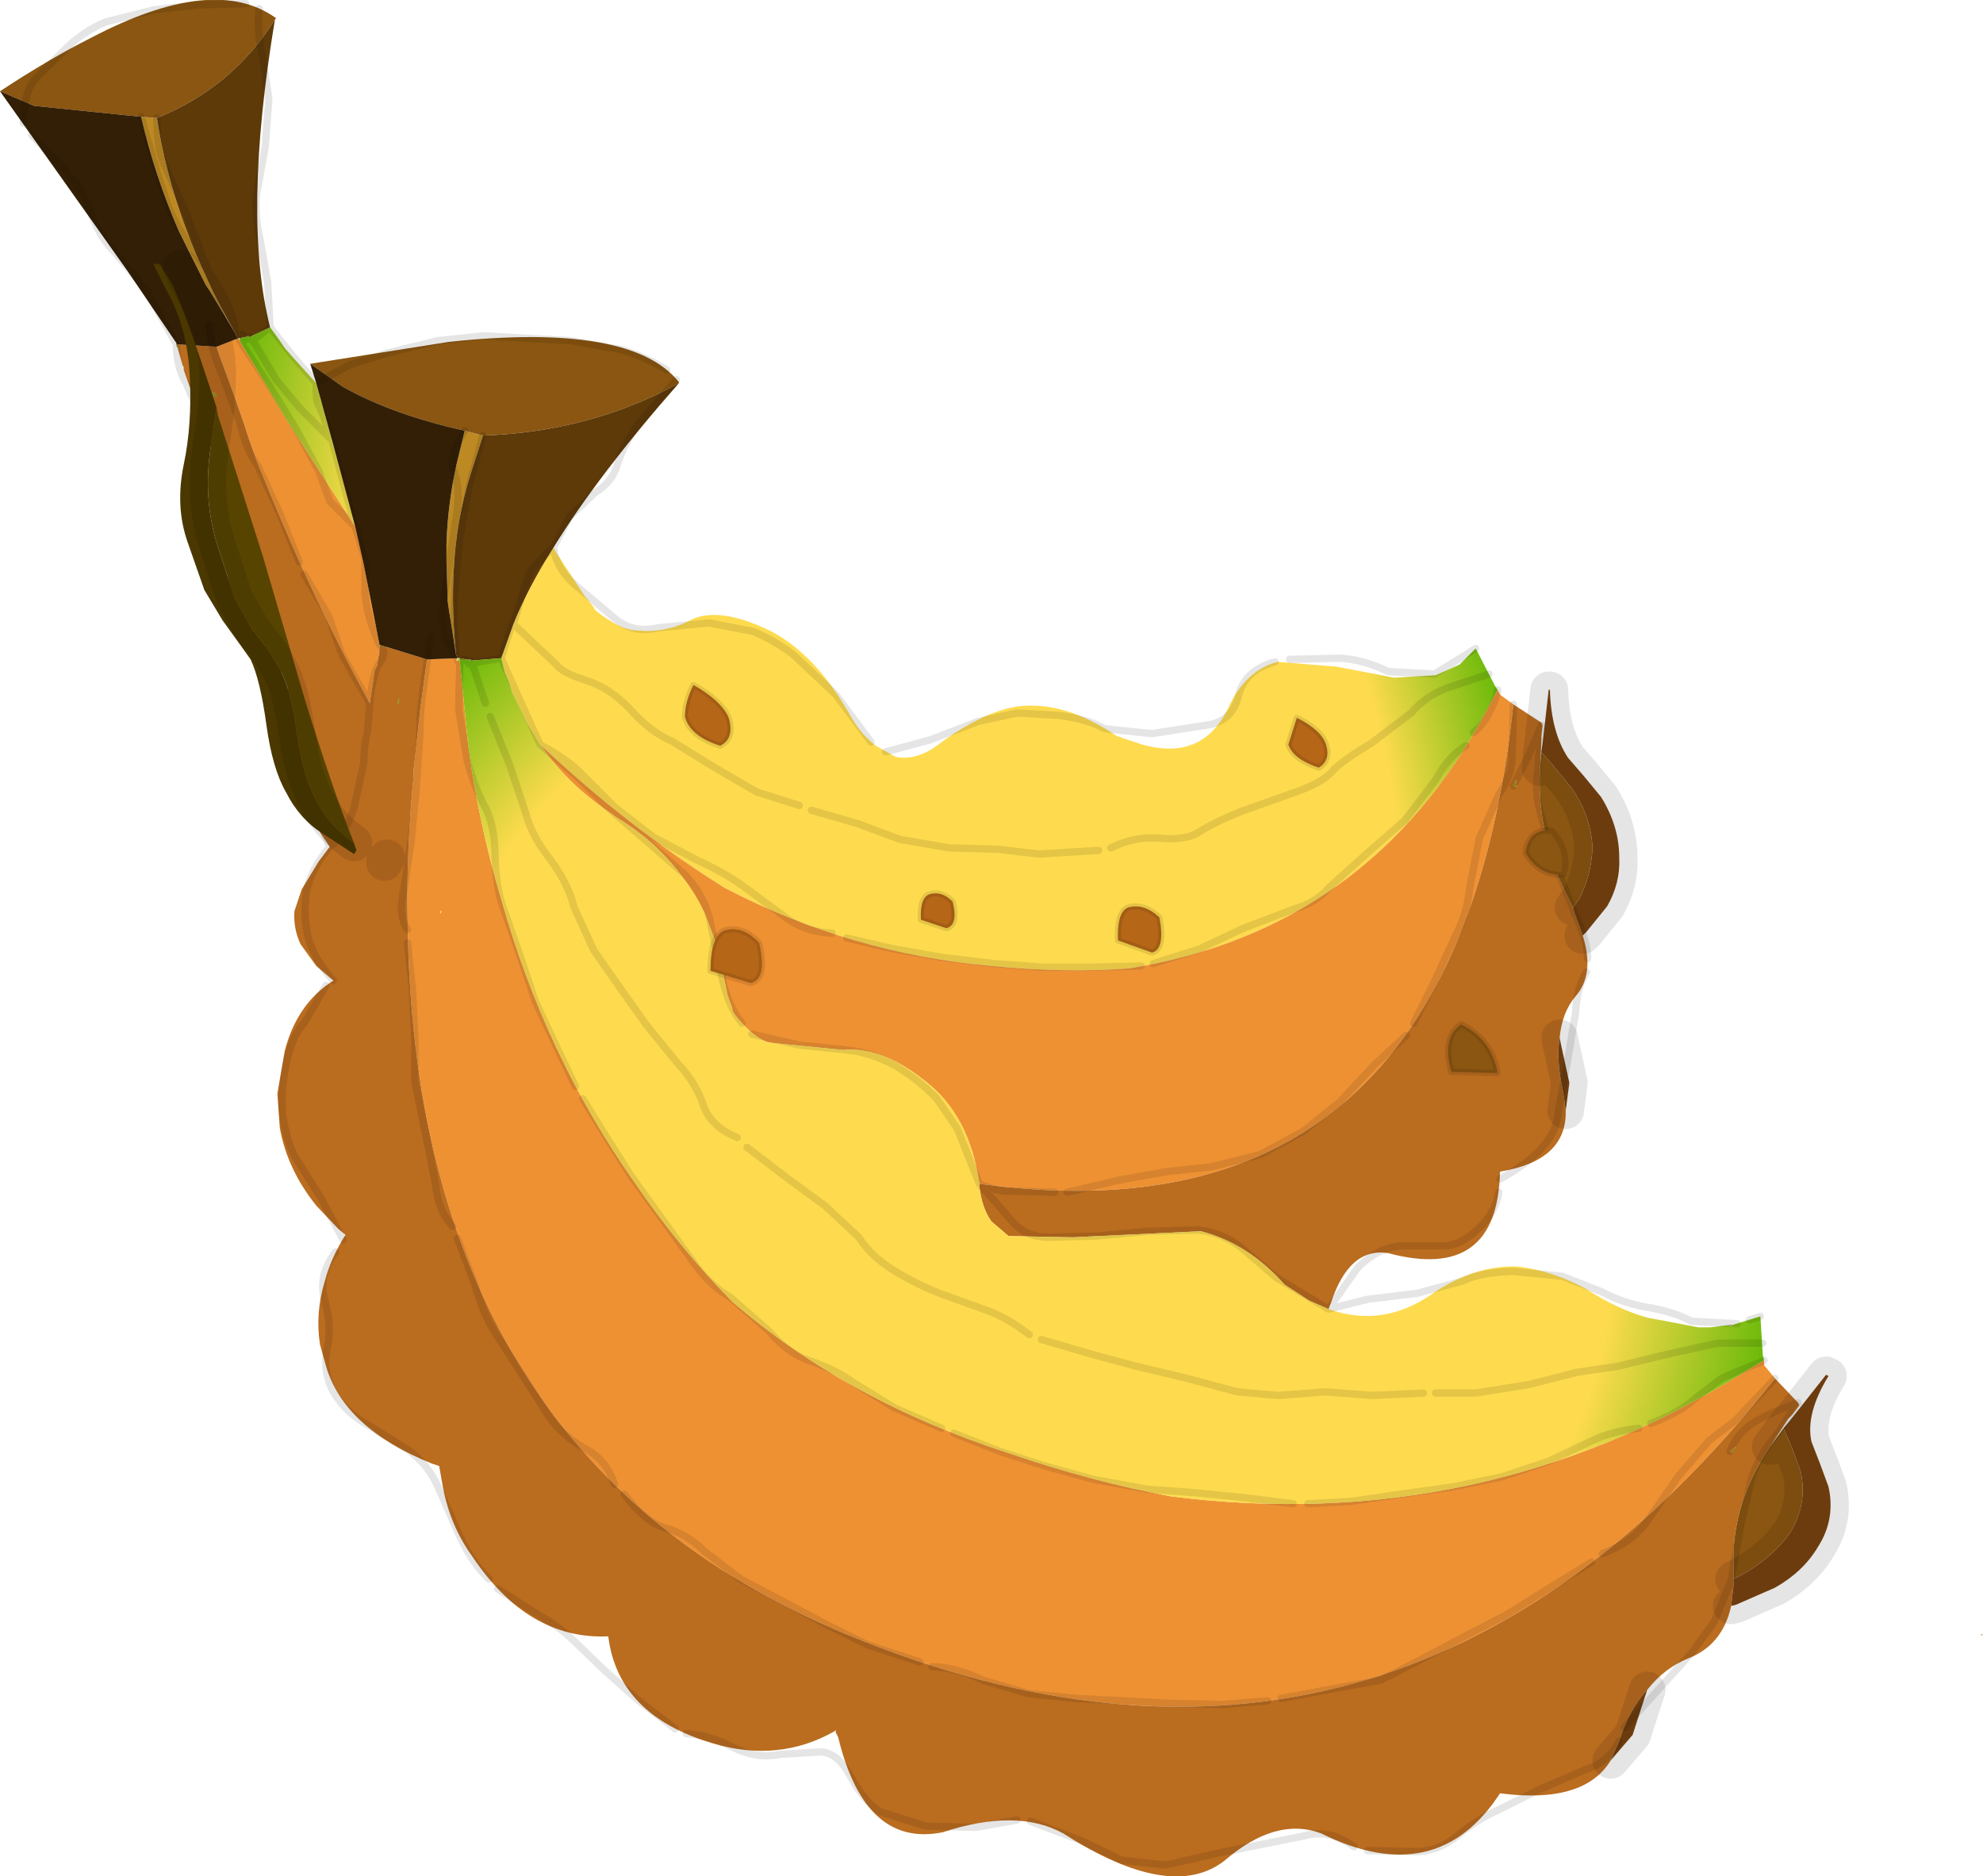 <?xml version="1.0" encoding="UTF-8" standalone="no"?>
<svg xmlns:xlink="http://www.w3.org/1999/xlink" height="77.1px" width="81.5px" xmlns="http://www.w3.org/2000/svg">
  <g transform="matrix(1.0, 0.0, 0.0, 1.0, 0.0, 0.0)">
    <path d="M81.45 67.15 L81.5 67.2 81.4 67.2 81.45 67.15 M5.8 4.8 L6.45 4.85 Q7.1 9.2 9.7 13.75 L8.65 12.0 8.45 11.7 7.35 9.5 Q6.35 7.2 5.8 4.8 M19.1 17.7 L19.85 17.9 19.35 19.45 Q18.75 21.35 18.65 23.4 18.55 25.1 18.75 26.95 L18.45 25.05 18.4 24.7 18.35 23.1 18.35 22.35 Q18.4 20.75 18.75 19.15 L19.1 17.7" fill="#bd8923" fill-rule="evenodd" stroke="none"/>
    <path d="M22.75 22.5 L22.85 22.7 24.0 24.45 24.4 24.95 24.45 25.05 24.55 25.15 Q25.55 25.9 26.1 25.9 27.35 26.05 28.45 25.45 29.55 24.95 31.5 25.85 33.5 26.8 35.0 29.5 35.45 30.25 36.0 30.65 L36.8 31.1 Q37.7 31.3 38.7 30.5 40.85 28.95 42.4 29.0 44.05 29.0 45.9 30.25 L46.95 30.6 Q49.45 31.3 50.5 29.05 51.2 27.55 52.5 27.2 L54.95 27.4 57.3 27.85 59.0 27.75 59.35 27.6 59.9 27.35 60.0 27.3 60.65 26.65 61.45 28.2 61.55 28.35 61.1 29.2 Q56.3 38.2 46.4 39.8 43.8 40.0 40.75 39.7 35.0 39.2 29.8 36.5 25.8 34.0 22.2 30.6 L21.65 29.7 21.05 28.45 20.9 28.0 20.75 27.65 20.6 27.05 21.1 25.65 Q21.7 24.15 22.75 22.5 M11.1 13.45 L11.5 14.0 11.7 14.3 12.05 14.7 13.0 15.75 13.15 16.3 13.65 18.1 14.6 21.65 11.8 17.3 9.85 14.0 9.85 13.95 10.05 13.85 10.1 13.85 10.25 13.85 11.1 13.45" fill="url(#gradient0)" fill-rule="evenodd" stroke="none"/>
    <path d="M22.2 30.6 Q25.8 34.0 29.8 36.5 35.0 39.2 40.75 39.7 43.8 40.0 46.4 39.8 56.3 38.2 61.1 29.2 L61.55 28.35 61.65 28.55 62.2 28.95 Q59.8 51.35 40.25 48.65 39.85 45.85 38.05 44.45 36.25 43.0 34.65 43.15 L31.6 42.85 Q30.95 42.65 30.2 41.7 L30.1 41.55 30.1 41.45 29.9 40.9 29.5 38.95 28.95 37.5 Q28.2 36.0 26.95 34.8 26.25 34.15 25.35 33.6 L25.0 33.35 Q23.3 32.2 22.2 30.6 M72.5 55.9 L72.5 56.1 72.95 56.65 Q57.3 76.5 34.75 67.15 16.95 59.75 16.75 37.7 16.7 34.9 17.0 31.9 L17.0 31.65 17.25 29.35 17.25 29.3 17.55 27.1 18.8 27.05 18.75 27.15 18.9 27.15 18.9 27.2 19.25 30.7 Q19.7 33.95 20.6 36.95 22.4 43.35 26.05 48.55 27.85 51.2 30.1 53.5 34.8 57.55 41.4 59.7 44.9 60.9 48.15 61.5 60.8 63.1 71.5 56.5 L72.5 55.9 M9.8 13.9 L9.85 14.0 11.8 17.3 14.6 21.65 14.95 23.2 15.6 26.5 15.6 26.65 15.5 27.35 15.45 27.45 15.4 27.55 15.2 28.9 Q12.7 24.35 10.5 18.8 L9.7 16.45 8.9 14.25 9.8 13.9 M18.1 37.55 L18.15 37.45 18.1 37.45 18.1 37.55" fill="#ee9133" fill-rule="evenodd" stroke="none"/>
    <path d="M62.2 28.95 L63.35 29.7 63.4 29.8 63.35 30.25 63.35 30.45 63.3 31.55 Q63.2 33.15 63.6 34.6 63.85 35.75 64.4 36.8 L64.65 37.3 64.7 37.5 65.05 38.45 Q65.55 40.05 64.75 40.95 64.2 41.6 64.1 42.65 63.95 43.6 64.25 44.9 L64.35 45.65 Q64.4 47.7 61.65 48.15 61.55 52.7 57.05 51.5 55.45 51.25 54.7 53.55 L54.6 53.8 53.8 53.45 52.8 52.8 Q51.3 51.1 49.35 50.6 L44.1 50.85 41.45 50.8 40.75 50.2 Q40.35 49.65 40.25 48.75 L40.25 48.65 Q59.8 51.35 62.2 28.95 M72.95 56.65 L73.9 57.65 73.95 57.75 73.65 58.15 73.5 58.3 72.75 59.45 Q71.85 60.8 71.5 62.1 71.2 63.25 71.25 64.35 L71.25 64.9 71.25 65.1 71.15 66.0 Q70.8 67.6 69.4 68.15 68.4 68.55 67.7 69.45 66.95 70.25 66.55 71.55 L66.2 72.35 Q65.1 74.15 61.65 73.7 59.05 77.7 54.3 75.35 52.45 74.65 50.35 76.45 48.15 78.2 43.7 75.35 41.8 74.3 38.75 75.3 35.55 75.95 34.45 71.4 L34.35 71.2 34.35 71.1 34.3 71.15 Q32.0 72.45 29.3 71.65 25.4 70.5 25.0 67.25 21.7 67.4 19.4 63.95 18.5 62.7 18.2 61.1 L18.05 60.25 17.75 60.15 Q14.15 58.7 13.4 56.15 L13.15 55.25 Q12.95 53.95 13.35 52.65 13.6 51.7 14.2 50.75 L13.9 50.5 13.0 49.55 Q11.8 48.05 11.5 46.35 L11.4 44.95 11.7 43.2 Q12.2 41.25 13.7 40.3 L13.0 39.7 12.35 38.8 Q12.05 38.15 12.1 37.45 L12.4 36.55 13.1 35.4 13.55 34.8 13.15 34.2 12.45 32.9 11.85 31.1 Q11.35 29.15 12.05 27.85 L11.25 27.45 10.35 26.75 Q9.9 26.25 9.6 25.55 L9.35 24.65 9.4 23.35 Q9.6 22.0 9.2 20.35 L8.7 18.5 8.65 18.3 7.55 15.2 7.55 15.1 7.5 15.0 7.3 14.3 7.35 14.3 7.25 14.15 8.9 14.25 9.7 16.45 10.5 18.8 Q12.7 24.35 15.2 28.9 L15.4 27.55 15.45 27.45 15.5 27.35 15.6 26.65 15.65 26.6 15.6 26.5 17.55 27.1 17.25 29.3 17.25 29.35 17.0 31.65 17.0 31.9 Q16.7 34.9 16.75 37.7 16.95 59.75 34.75 67.15 57.3 76.5 72.95 56.65 M62.3 32.05 L62.2 32.3 62.35 32.35 62.3 32.05 M8.85 16.3 L8.9 16.25 8.75 16.1 8.8 16.3 8.85 16.3 M16.4 28.9 L16.4 28.7 16.35 28.85 16.35 28.9 16.4 28.9 M71.35 59.45 L71.1 59.65 71.2 59.7 71.35 59.45" fill="#ba6c1f" fill-rule="evenodd" stroke="none"/>
    <path d="M63.35 30.9 L63.4 30.55 63.65 28.35 63.7 28.35 Q63.75 30.1 64.45 31.15 L65.1 31.9 65.8 32.75 Q66.55 33.95 66.55 35.25 66.6 36.3 66.05 37.25 L65.2 38.3 65.05 38.45 64.7 37.5 64.65 37.3 64.9 36.95 Q65.4 36.0 65.45 34.85 65.4 33.55 64.6 32.4 L63.95 31.6 63.35 30.9 M64.1 42.65 L64.15 42.9 64.5 44.5 64.35 45.65 64.25 44.9 Q63.95 43.6 64.1 42.65 M73.3 58.7 L73.55 58.4 75.05 56.5 75.15 56.55 Q74.2 58.1 74.45 59.25 L74.8 60.15 75.15 61.1 Q75.45 62.45 74.7 63.6 74.1 64.6 72.95 65.25 L71.35 65.95 71.15 66.0 71.25 65.1 71.25 64.9 71.8 64.6 Q72.95 63.9 73.6 62.95 74.3 61.75 74.0 60.45 L73.65 59.5 73.3 58.7 M67.7 69.45 L67.6 69.75 67.1 71.3 66.2 72.35 66.55 71.55 Q66.95 70.25 67.7 69.45" fill="#784310" fill-rule="evenodd" stroke="none"/>
    <path d="M63.3 31.55 L63.35 30.9 63.95 31.6 64.6 32.4 Q65.4 33.55 65.45 34.85 65.4 36.0 64.9 36.95 L64.65 37.3 64.4 36.8 Q63.85 35.75 63.6 34.6 63.2 33.15 63.3 31.55 M72.75 59.45 L73.3 58.7 73.65 59.5 74.0 60.45 Q74.3 61.75 73.6 62.95 72.95 63.9 71.8 64.6 L71.25 64.9 71.25 64.35 Q71.2 63.25 71.5 62.1 71.85 60.8 72.75 59.45 M0.0 3.75 Q2.05 2.4 3.75 1.55 8.8 -1.1 11.35 0.75 L11.3 0.8 Q9.55 3.6 6.45 4.85 L5.8 4.8 1.4 4.35 0.0 3.75 M12.75 14.95 L18.45 14.05 Q25.95 13.25 27.9 15.7 L27.9 15.75 Q24.25 17.75 19.85 17.9 L19.1 17.7 Q16.15 17.05 14.1 15.9 L12.75 14.95" fill="#8a5611" fill-rule="evenodd" stroke="none"/>
    <path d="M62.3 32.05 L62.35 32.35 62.2 32.3 62.3 32.05 M8.85 16.3 L8.8 16.3 8.75 16.1 8.9 16.25 8.85 16.3" fill="url(#gradient1)" fill-rule="evenodd" stroke="none"/>
    <path d="M22.75 22.5 Q21.7 24.15 21.1 25.65 L20.6 27.05 19.35 27.15 19.35 27.1 19.15 27.1 18.9 27.05 18.8 27.05 18.8 26.95 18.75 26.95 Q18.55 25.1 18.65 23.4 18.75 21.35 19.35 19.45 L19.85 17.9 Q24.25 17.75 27.9 15.75 24.6 19.5 22.75 22.5 M71.1 54.45 L71.2 54.45 71.05 54.5 71.1 54.45 M11.3 0.8 Q9.95 8.9 11.1 13.45 L10.25 13.85 10.2 13.8 10.1 13.85 10.05 13.85 9.85 13.9 9.8 13.9 9.7 13.8 9.7 13.75 Q7.1 9.2 6.45 4.85 9.55 3.6 11.3 0.8" fill="#5e3a09" fill-rule="evenodd" stroke="none"/>
    <path d="M7.25 14.15 L7.25 14.1 5.25 11.15 0.85 4.95 0.0 3.75 1.4 4.35 5.8 4.8 Q6.35 7.2 7.35 9.5 L8.45 11.7 8.65 12.0 9.7 13.75 9.7 13.8 9.8 13.9 8.9 14.25 7.25 14.15 M13.0 15.75 L12.75 14.95 14.1 15.9 Q16.15 17.05 19.1 17.7 L18.75 19.15 Q18.4 20.75 18.35 22.35 L18.35 23.1 18.4 24.7 18.45 25.05 18.75 26.95 18.8 26.95 18.8 27.05 17.55 27.1 15.6 26.5 14.95 23.2 14.6 21.65 13.65 18.1 13.15 16.3 13.0 15.75" fill="#331f05" fill-rule="evenodd" stroke="none"/>
    <path d="M9.8 13.9 L9.85 13.9 9.85 14.0 9.8 13.9 M18.8 27.05 L18.9 27.05 18.85 27.1 18.8 27.15 18.75 27.15 18.8 27.05" fill="#ffea99" fill-rule="evenodd" stroke="none"/>
    <path d="M9.85 13.9 L10.05 13.85 9.85 13.95 9.85 13.9 M10.1 13.85 L10.2 13.8 10.25 13.85 10.1 13.85" fill="url(#gradient2)" fill-rule="evenodd" stroke="none"/>
    <path d="M9.85 14.0 L9.85 13.9 9.85 13.95 9.85 14.0" fill="url(#gradient3)" fill-rule="evenodd" stroke="none"/>
    <path d="M7.3 14.3 L7.25 14.2 7.25 14.15 7.35 14.3 7.3 14.3" fill="url(#gradient4)" fill-rule="evenodd" stroke="none"/>
    <path d="M18.9 27.15 L18.75 27.15 18.8 27.15 18.85 27.1 18.9 27.05 18.9 27.15" fill="url(#gradient5)" fill-rule="evenodd" stroke="none"/>
    <path d="M20.6 27.05 L20.75 27.65 20.9 28.0 21.05 28.45 21.65 29.7 22.2 30.6 Q23.3 32.2 25.0 33.35 L25.35 33.6 Q26.25 34.15 26.95 34.8 28.2 36.0 28.95 37.5 L29.5 38.95 29.9 40.9 30.1 41.45 30.1 41.55 30.2 41.7 Q30.95 42.65 31.6 42.85 L34.65 43.15 Q36.25 43.0 38.05 44.45 39.85 45.85 40.25 48.65 L40.25 48.75 Q40.35 49.65 40.75 50.2 L41.45 50.8 44.1 50.85 49.35 50.6 Q51.3 51.1 52.8 52.8 L53.8 53.45 54.6 53.8 Q56.85 54.6 58.9 53.15 60.6 52.0 62.35 52.05 63.75 52.2 65.15 52.95 66.45 53.8 67.7 54.15 L69.8 54.55 70.3 54.55 71.1 54.45 71.05 54.5 71.15 54.5 71.2 54.45 72.35 54.1 72.45 55.7 72.5 55.9 71.5 56.5 Q60.8 63.1 48.15 61.5 44.9 60.9 41.4 59.7 34.8 57.55 30.1 53.5 27.85 51.2 26.05 48.55 22.4 43.35 20.6 36.95 19.7 33.95 19.25 30.7 L18.9 27.2 18.9 27.15 19.15 27.1 19.35 27.15 20.6 27.05" fill="url(#gradient6)" fill-rule="evenodd" stroke="none"/>
    <path d="M18.9 27.05 L19.15 27.1 19.35 27.1 19.35 27.15 19.15 27.1 18.9 27.15 18.9 27.05" fill="url(#gradient7)" fill-rule="evenodd" stroke="none"/>
    <path d="M15.6 26.65 L15.6 26.5 15.65 26.6 15.6 26.65" fill="url(#gradient8)" fill-rule="evenodd" stroke="none"/>
    <path d="M16.4 28.9 L16.35 28.9 16.35 28.85 16.4 28.7 16.4 28.9 M71.35 59.45 L71.2 59.7 71.1 59.65 71.35 59.45" fill="url(#gradient9)" fill-rule="evenodd" stroke="none"/>
    <path d="M18.1 37.55 L18.1 37.45 18.15 37.45 18.1 37.55" fill="#fad475" fill-rule="evenodd" stroke="none"/>
    <path d="M63.3 31.55 L63.35 30.9 63.4 30.55 63.65 28.35 M63.7 28.35 Q63.75 30.1 64.45 31.15 L65.1 31.9 65.8 32.75 Q66.55 33.95 66.55 35.25 66.6 36.3 66.05 37.25 L65.2 38.3 65.05 38.45 M64.1 42.65 L64.15 42.9 64.5 44.5 64.35 45.65 M72.75 59.45 L73.3 58.7 73.55 58.4 75.05 56.5 M75.15 56.55 Q74.2 58.1 74.45 59.25 L74.8 60.15 75.15 61.1 Q75.45 62.45 74.7 63.6 74.1 64.6 72.95 65.25 L71.35 65.95 71.15 66.0 M67.7 69.45 L67.6 69.75 67.1 71.3 66.2 72.35 M64.65 37.3 L64.9 36.95 Q65.4 36.0 65.45 34.85 65.4 33.55 64.6 32.4 L63.95 31.6 63.35 30.9 M71.25 64.9 L71.8 64.6 Q72.95 63.9 73.6 62.95 74.3 61.75 74.0 60.45 L73.65 59.5 73.3 58.7" fill="none" stroke="#000000" stroke-linecap="round" stroke-linejoin="round" stroke-opacity="0.102" stroke-width="1.5"/>
    <path d="M61.2 27.7 L59.4 28.3 Q58.55 28.65 58.0 29.3 L56.35 30.55 Q55.25 31.2 54.8 31.65 54.4 32.15 53.25 32.55 L51.0 33.35 Q49.9 33.8 49.35 34.15 48.8 34.55 47.7 34.45 46.65 34.35 45.65 34.85 M53.0 27.1 L55.05 27.05 Q56.05 27.1 57.05 27.6 L58.95 27.7 60.1 27.0 60.65 26.65 M36.4 30.9 L38.25 30.4 40.2 29.65 41.8 29.3 43.5 29.4 Q44.7 29.55 45.4 29.95 L47.35 30.15 49.6 29.8 Q50.65 29.65 50.9 28.6 51.15 27.55 52.4 27.2 M47.4 39.6 L49.3 39.0 51.1 38.15 53.2 37.35 Q54.1 37.1 54.65 36.45 L56.15 35.1 57.75 33.7 59.0 32.05 Q59.55 31.05 60.25 30.65 M45.15 34.95 L42.7 35.1 41.0 34.9 39.05 34.85 37.0 34.5 35.25 33.85 33.35 33.3 M43.35 49.0 L41.6 48.95 Q41.05 49.0 40.25 48.65 L41.65 50.25 Q42.2 50.85 43.1 50.85 L45.05 50.8 47.2 50.6 49.25 50.55 Q50.25 50.65 51.05 51.3 L52.45 52.5 54.6 53.8 55.8 52.1 Q56.6 51.3 57.55 51.2 L59.2 51.2 Q59.95 51.25 60.7 50.55 61.45 49.9 61.6 49.0 M57.8 42.55 L56.5 43.75 55.05 45.3 53.55 46.5 51.8 47.45 49.8 47.95 47.95 48.15 46.0 48.5 43.85 49.0 M34.8 38.55 L36.75 39.0 38.75 39.35 40.85 39.6 42.9 39.75 44.75 39.75 46.9 39.7 M62.2 28.95 L62.15 31.05 Q62.15 31.85 61.6 32.65 L60.8 34.45 60.4 36.5 Q60.3 37.55 59.8 38.5 L58.95 40.35 58.1 42.05 M60.55 30.1 Q61.15 29.7 61.55 28.45 L61.55 28.35 M62.2 32.3 L62.8 31.1 63.35 29.8 63.2 31.65 Q63.05 32.55 63.35 33.55 L63.9 35.45 64.7 37.5 Q65.25 38.65 65.25 39.4 M65.2 39.95 Q64.8 40.6 64.75 41.65 L64.4 43.75 64.05 45.65 Q64.0 46.5 63.35 47.2 62.7 47.9 61.65 48.45 M27.8 15.6 L26.25 17.4 Q25.65 18.25 25.4 19.0 25.2 19.8 24.45 20.25 L23.4 21.25 22.75 22.5 Q22.85 23.35 23.65 24.05 L25.25 25.4 Q26.0 26.05 27.05 25.8 L29.15 25.6 30.95 25.95 Q31.8 26.3 32.6 26.9 L34.35 28.55 35.8 30.5 M10.65 0.35 Q10.55 1.15 10.75 2.1 L11.05 4.05 10.9 6.05 10.55 7.95 Q10.45 8.85 10.7 9.9 L11.0 11.6 11.1 13.45 12.05 14.65 13.0 15.75 14.35 15.0 15.95 14.5 18.0 14.0 19.9 13.8 21.6 13.9 23.45 14.0 25.45 14.35 Q26.4 14.6 27.4 15.2 M22.75 22.5 Q21.8 23.35 21.7 23.7 L21.1 25.65 22.85 27.3 Q23.1 27.65 24.05 27.95 25.05 28.25 25.9 29.15 26.75 30.1 27.6 30.45 L29.3 31.5 31.1 32.55 32.85 33.1 M0.95 5.05 Q1.0 3.75 1.45 3.25 L2.65 2.05 Q3.4 1.3 4.35 0.9 L6.35 0.4 8.1 0.2 10.1 0.15 M9.4 21.45 Q9.55 20.45 9.1 19.4 L8.35 17.4 7.65 15.75 Q7.25 15.1 7.25 14.15 L6.0 11.9 4.75 10.4 Q4.15 9.85 3.75 8.8 3.4 7.8 2.65 6.95 L1.3 5.55 M8.9 12.05 L9.7 13.75 Q9.6 12.8 8.95 11.75 L8.6 11.2 8.9 12.05 M6.45 4.85 Q6.45 6.25 6.8 6.85 L7.6 8.65 8.35 10.6 8.6 11.2 7.75 10.0 Q7.25 9.3 6.9 8.45 L6.4 6.9 5.8 4.8 M12.5 23.6 L13.5 25.3 14.05 26.9 15.2 28.9 Q15.3 27.7 15.6 27.25 15.95 26.8 15.6 26.5 15.05 25.3 15.0 24.3 L15.0 22.95 14.6 21.65 13.55 20.6 13.1 19.35 12.15 17.6 10.95 15.65 9.85 14.0 9.9 13.8 9.7 13.75 M9.9 13.8 Q9.9 13.65 10.05 13.85 L10.15 13.95 10.1 13.85 10.25 13.9 10.25 13.85 10.4 14.0 11.1 13.45 M8.6 13.35 Q8.65 14.35 9.15 15.45 L9.9 17.5 Q10.1 18.45 10.6 19.15 L11.5 21.1 12.3 23.1 M13.7 40.3 Q12.85 39.35 12.65 38.45 12.45 37.55 12.6 36.6 12.8 35.7 13.55 34.8 L12.8 32.95 12.1 31.0 Q11.75 30.3 11.7 29.35 11.65 28.45 11.15 27.65 L10.15 25.8 Q9.65 24.75 9.5 23.8 L9.45 21.95 M10.25 13.9 L10.4 14.0 11.35 15.6 12.3 16.75 13.65 18.1 13.15 16.75 Q12.95 16.5 13.0 15.75 M14.6 21.65 L14.2 20.2 13.65 18.1 M19.85 17.9 L19.3 19.9 18.9 22.1 18.7 24.05 18.65 25.6 18.75 26.95 18.8 27.15 19.15 27.1 Q19.35 27.45 19.35 27.15 L19.4 27.25 20.6 27.05 Q21.1 25.4 21.1 25.65 M18.75 26.95 Q18.1 26.15 18.2 24.95 L18.5 22.9 18.8 20.95 Q18.9 19.9 18.65 19.35 18.4 18.8 19.1 17.7 M10.15 13.95 L9.85 14.0 M18.8 27.15 L18.9 27.15 19.15 27.1 M17.7 26.15 L17.4 28.3 Q17.25 29.25 17.25 30.35 L17.1 32.5 16.9 34.55 16.6 36.55 Q16.35 37.65 16.75 38.2 M19.95 28.9 L19.4 27.25 M18.9 27.15 L18.85 29.15 19.2 31.25 Q19.5 32.35 19.9 33.1 20.35 33.9 20.35 35.25 20.4 36.6 20.7 37.35 L21.35 39.2 22.0 41.15 22.75 42.75 23.65 44.65 M13.55 34.8 Q14.15 34.4 14.55 33.2 L14.95 31.35 Q14.95 30.65 15.1 30.1 L15.2 28.9 M16.75 38.75 L16.95 40.65 17.05 42.65 17.05 44.45 17.45 46.4 17.9 48.65 Q18.0 49.75 18.6 50.4 M14.1 50.95 L13.2 49.25 12.1 47.5 Q11.7 46.65 11.6 45.65 11.55 44.65 11.8 43.55 12.05 42.5 12.5 42.05 L13.4 40.5 M20.6 27.05 L21.2 28.4 22.2 30.6 Q23.4 31.25 23.95 31.85 L25.3 33.2 26.85 34.4 28.65 35.35 Q29.65 35.8 30.45 36.35 L32.15 37.6 Q33.0 38.3 34.2 38.35 M22.2 30.6 L23.75 31.95 25.05 33.25 26.55 34.55 28.1 35.9 Q28.85 36.65 29.15 37.7 L29.65 40.05 Q29.9 41.35 30.5 42.05 M30.3 46.75 Q29.2 46.3 28.9 45.4 28.6 44.5 27.85 43.7 L26.55 42.1 25.45 40.55 24.4 39.05 23.6 37.3 Q23.35 36.3 22.6 35.3 21.85 34.35 21.6 33.4 L20.95 31.45 20.15 29.45 M23.95 45.15 L25.0 46.85 25.95 48.35 27.15 50.0 28.55 51.95 Q29.2 52.85 30.0 53.3 L31.6 54.7 Q32.4 55.65 33.35 55.95 34.35 56.3 35.05 56.8 L36.75 57.85 38.7 58.7 M30.9 42.5 L32.85 42.95 34.8 43.15 Q35.8 43.25 36.8 43.8 37.8 44.4 38.5 45.15 L39.35 46.4 40.25 48.65 M42.3 54.85 Q41.4 54.15 40.55 53.85 L38.75 53.2 Q37.8 52.85 36.8 52.25 35.8 51.65 35.3 50.85 L33.9 49.55 32.4 48.45 30.7 47.15 M18.8 50.9 L19.5 52.75 Q19.85 53.95 20.3 54.7 L21.4 56.4 22.55 58.2 Q23.1 59.0 24.0 59.5 24.95 60.0 25.25 61.0 M27.75 71.05 L26.2 69.85 24.85 68.65 23.6 67.45 Q23.0 66.85 22.1 66.35 L20.45 65.3 M41.8 74.8 L40.1 75.1 38.05 75.05 36.15 74.45 Q35.5 74.0 34.95 73.0 34.45 72.05 33.75 72.0 L32.05 72.1 Q31.1 72.3 30.1 71.8 29.15 71.3 28.2 71.25 M25.65 61.4 Q26.5 62.55 27.35 62.8 28.25 63.05 28.95 63.75 L30.45 64.9 32.25 65.85 33.85 66.7 35.65 67.6 37.8 68.3 M38.3 68.5 Q39.25 68.5 40.4 69.05 L42.25 69.6 44.2 69.8 46.25 69.9 48.05 70.0 50.25 70.05 52.1 69.9 M20.1 64.9 Q19.45 64.3 18.9 63.15 L18.0 61.1 Q17.6 60.2 16.8 59.6 L15.1 58.55 Q14.2 58.05 13.7 57.2 13.25 56.35 13.45 55.4 13.65 54.5 13.35 53.45 13.05 52.4 13.8 51.45 M71.9 54.25 L72.35 54.1 M71.1 59.65 Q71.35 59.0 71.95 58.55 72.6 58.1 73.9 57.65 L72.95 59.05 Q72.4 59.65 72.0 60.7 L71.5 62.9 71.15 64.95 70.45 66.65 69.55 67.9 68.15 69.45 66.75 71.0 M65.85 63.85 Q67.1 63.4 67.75 62.45 L68.95 60.7 70.25 59.2 71.35 58.35 72.95 56.65 M67.85 58.5 Q69.05 58.05 69.7 57.45 L70.75 56.65 Q71.15 56.45 72.45 55.95 L72.5 55.9 M54.6 53.8 L56.2 53.4 58.25 53.15 60.1 52.65 Q60.8 52.3 62.15 52.25 L64.2 52.45 65.85 53.1 Q66.8 53.6 67.85 53.75 68.9 53.95 69.5 54.3 L71.4 54.4 M72.45 55.2 L70.6 55.2 68.55 55.65 66.5 56.15 64.8 56.4 62.85 56.9 60.65 57.25 59.0 57.25 M53.75 61.8 L55.55 61.7 57.6 61.4 59.75 61.1 61.7 60.7 63.65 60.05 65.45 59.2 Q66.3 58.8 67.35 58.7 M66.55 71.55 Q66.1 72.45 65.1 72.75 L63.25 73.55 61.55 74.4 Q60.75 74.75 59.95 75.4 59.2 76.05 58.25 76.1 L56.2 76.05 M52.65 69.8 L54.8 69.4 56.75 69.05 58.4 68.2 60.1 67.3 61.85 66.4 63.7 65.25 65.4 64.2 M58.5 57.25 L56.4 57.35 54.45 57.2 52.55 57.35 50.85 57.2 48.8 56.65 46.7 56.15 44.85 55.65 42.8 55.05 M39.2 58.9 L41.1 59.65 42.95 60.25 44.95 60.8 47.15 61.2 49.15 61.35 51.15 61.55 53.15 61.8 M55.65 75.9 Q54.65 75.15 53.6 75.45 L51.85 75.8 50.1 76.15 47.9 76.65 46.1 76.45 44.45 75.65 42.35 74.85" fill="none" stroke="#000000" stroke-linecap="round" stroke-linejoin="round" stroke-opacity="0.102" stroke-width="0.3"/>
    <path d="M14.55 34.65 Q13.65 32.4 12.5 28.65 L10.8 22.85 8.95 17.05 8.9 16.75 8.65 18.45 Q8.35 20.45 8.9 22.3 L9.65 24.6 10.35 25.85 11.05 26.75 11.5 27.5 Q11.95 28.3 12.2 30.1 12.45 31.9 13.0 32.9 13.55 33.95 14.5 34.6 L14.55 34.65" fill="#574401" fill-rule="evenodd" stroke="none"/>
    <path d="M8.9 16.75 Q7.45 12.3 7.0 11.55 L6.65 11.0 Q6.6 10.8 6.3 10.85 L6.85 11.95 Q7.7 13.45 7.8 15.45 7.9 17.45 7.55 19.1 7.2 20.8 7.7 22.25 L8.4 24.25 9.15 25.5 9.8 26.4 10.3 27.1 Q10.7 27.95 10.95 29.8 11.2 31.6 11.75 32.55 12.3 33.65 13.25 34.25 L14.55 35.1 14.65 34.95 14.55 34.65 14.5 34.6 Q13.55 33.95 13.0 32.9 12.45 31.9 12.2 30.1 11.95 28.3 11.5 27.5 L11.05 26.75 10.35 25.85 9.65 24.6 8.9 22.3 Q8.35 20.45 8.65 18.45 L8.9 16.75" fill="#4a3800" fill-rule="evenodd" stroke="none"/>
    <path d="M8.9 16.75 L8.95 15.45 Q8.95 13.8 8.1 12.25 L7.45 11.0 M8.9 16.75 L8.65 18.45 Q8.35 20.45 8.9 22.3 L9.65 24.6 10.35 25.85 11.05 26.75 11.5 27.5 Q11.95 28.3 12.2 30.1 12.45 31.9 13.0 32.9 13.55 33.95 14.5 34.6 L14.55 34.65 M15.8 35.45 L15.9 35.25" fill="none" stroke="#000000" stroke-linecap="round" stroke-linejoin="round" stroke-opacity="0.102" stroke-width="1.5"/>
    <path d="M64.25 35.95 Q64.55 35.05 63.8 34.15 62.85 34.0 62.7 35.05 63.25 36.0 64.25 35.95" fill="#8a5611" fill-rule="evenodd" stroke="none"/>
    <path d="M64.25 35.95 Q64.55 35.05 63.8 34.15 62.85 34.0 62.7 35.05 63.25 36.0 64.25 35.95 Z" fill="none" stroke="#000000" stroke-linecap="round" stroke-linejoin="round" stroke-opacity="0.102" stroke-width="0.25"/>
    <path d="M61.55 44.1 Q61.3 42.7 60.05 42.1 59.25 42.65 59.65 44.05 L61.55 44.1" fill="#8a5611" fill-rule="evenodd" stroke="none"/>
    <path d="M61.55 44.1 Q61.3 42.7 60.05 42.1 59.25 42.65 59.65 44.05 L61.55 44.1 Z" fill="none" stroke="#000000" stroke-linecap="round" stroke-linejoin="round" stroke-opacity="0.102" stroke-width="0.25"/>
    <path d="M29.2 39.9 L30.85 40.4 Q31.55 40.25 31.2 38.75 30.5 38.0 29.75 38.25 29.2 38.5 29.2 39.9" fill="#b56617" fill-rule="evenodd" stroke="none"/>
    <path d="M29.2 39.9 Q29.2 38.5 29.75 38.25 30.5 38.0 31.2 38.75 31.55 40.25 30.85 40.4 L29.2 39.9 Z" fill="none" stroke="#000000" stroke-linecap="round" stroke-linejoin="round" stroke-opacity="0.102" stroke-width="0.25"/>
    <path d="M45.95 38.65 L47.35 39.15 Q47.9 39.0 47.65 37.7 47.0 37.1 46.35 37.3 45.9 37.5 45.95 38.65" fill="#b56617" fill-rule="evenodd" stroke="none"/>
    <path d="M45.95 38.65 Q45.9 37.5 46.35 37.3 47.0 37.1 47.65 37.7 47.9 39.0 47.35 39.15 L45.95 38.65 Z" fill="none" stroke="#000000" stroke-linecap="round" stroke-linejoin="round" stroke-opacity="0.102" stroke-width="0.25"/>
    <path d="M28.5 28.15 Q28.15 28.85 28.15 29.45 28.35 30.25 29.6 30.65 30.2 30.35 29.95 29.5 29.65 28.8 28.5 28.15" fill="#b56617" fill-rule="evenodd" stroke="none"/>
    <path d="M28.5 28.15 Q29.65 28.8 29.95 29.5 30.2 30.35 29.6 30.65 28.35 30.25 28.15 29.45 28.15 28.85 28.5 28.15 Z" fill="none" stroke="#000000" stroke-linecap="round" stroke-linejoin="round" stroke-opacity="0.102" stroke-width="0.25"/>
    <path d="M53.3 29.5 L52.95 30.6 Q53.15 31.2 54.2 31.55 54.7 31.25 54.5 30.6 54.3 30.0 53.3 29.5" fill="#b56617" fill-rule="evenodd" stroke="none"/>
    <path d="M53.3 29.5 Q54.3 30.0 54.5 30.6 54.7 31.25 54.2 31.55 53.15 31.2 52.95 30.6 L53.3 29.5 Z" fill="none" stroke="#000000" stroke-linecap="round" stroke-linejoin="round" stroke-opacity="0.102" stroke-width="0.25"/>
    <path d="M37.85 37.8 L38.9 38.15 Q39.4 38.0 39.15 37.05 38.7 36.6 38.2 36.75 37.8 36.9 37.85 37.8" fill="#b56617" fill-rule="evenodd" stroke="none"/>
    <path d="M37.85 37.8 Q37.8 36.9 38.2 36.75 38.7 36.6 39.15 37.05 39.4 38.0 38.9 38.15 L37.85 37.8 Z" fill="none" stroke="#000000" stroke-linecap="round" stroke-linejoin="round" stroke-opacity="0.102" stroke-width="0.25"/>
  </g>
  <defs>
    <radialGradient cx="0" cy="0" gradientTransform="matrix(-0.033, -0.002, 0.008, 0.039, 36.15, 29.95)" gradientUnits="userSpaceOnUse" id="gradient0" r="819.2" spreadMethod="pad">
      <stop offset="0.769" stop-color="#fedb4e"/>
      <stop offset="1.0" stop-color="#56b500"/>
    </radialGradient>
    <radialGradient cx="0" cy="0" fx="6.4" fy="0" gradientTransform="matrix(-0.036, -0.003, 0.01, 0.048, 38.1, 36.0)" gradientUnits="userSpaceOnUse" id="gradient1" r="819.2" spreadMethod="pad">
      <stop offset="0.808" stop-color="#b8840c"/>
      <stop offset="1.0" stop-color="#669900"/>
    </radialGradient>
    <linearGradient gradientTransform="matrix(-0.017, -0.001, 0.002, 0.007, 16.95, -11.15)" gradientUnits="userSpaceOnUse" id="gradient2" spreadMethod="pad" x1="-819.2" x2="819.2">
      <stop offset="0.0" stop-color="#ffcc33"/>
      <stop offset="0.988" stop-color="#798509"/>
    </linearGradient>
    <radialGradient cx="0" cy="0" gradientTransform="matrix(-0.033, -0.002, 0.008, 0.039, 36.15, 29.95)" gradientUnits="userSpaceOnUse" id="gradient3" r="819.2" spreadMethod="pad">
      <stop offset="0.769" stop-color="#feedab"/>
      <stop offset="1.0" stop-color="#73e302"/>
    </radialGradient>
    <radialGradient cx="0" cy="0" fx="6.4" fy="0" gradientTransform="matrix(-0.036, -0.003, 0.01, 0.048, 38.1, 36.0)" gradientUnits="userSpaceOnUse" id="gradient4" r="819.2" spreadMethod="pad">
      <stop offset="0.816" stop-color="#775509"/>
      <stop offset="1.0" stop-color="#537601"/>
    </radialGradient>
    <radialGradient cx="0" cy="0" gradientTransform="matrix(-0.038, -0.012, -0.012, 0.038, 41.35, 49.6)" gradientUnits="userSpaceOnUse" id="gradient5" r="819.2" spreadMethod="pad">
      <stop offset="0.769" stop-color="#feedab"/>
      <stop offset="1.0" stop-color="#73e302"/>
    </radialGradient>
    <radialGradient cx="0" cy="0" gradientTransform="matrix(-0.038, -0.012, -0.012, 0.038, 41.35, 49.6)" gradientUnits="userSpaceOnUse" id="gradient6" r="819.2" spreadMethod="pad">
      <stop offset="0.769" stop-color="#fedb4e"/>
      <stop offset="1.0" stop-color="#56b500"/>
    </radialGradient>
    <linearGradient gradientTransform="matrix(-0.02, -0.006, -0.002, 0.007, 41.2, 6.75)" gradientUnits="userSpaceOnUse" id="gradient7" spreadMethod="pad" x1="-819.2" x2="819.2">
      <stop offset="0.0" stop-color="#ffcc33"/>
      <stop offset="0.988" stop-color="#798509"/>
    </linearGradient>
    <radialGradient cx="0" cy="0" fx="6.4" fy="0" gradientTransform="matrix(-0.042, -0.013, -0.015, 0.046, 40.4, 55.6)" gradientUnits="userSpaceOnUse" id="gradient8" r="819.2" spreadMethod="pad">
      <stop offset="0.816" stop-color="#775509"/>
      <stop offset="1.0" stop-color="#537601"/>
    </radialGradient>
    <radialGradient cx="0" cy="0" fx="6.4" fy="0" gradientTransform="matrix(-0.042, -0.013, -0.015, 0.046, 40.4, 55.6)" gradientUnits="userSpaceOnUse" id="gradient9" r="819.2" spreadMethod="pad">
      <stop offset="0.808" stop-color="#b8840c"/>
      <stop offset="1.0" stop-color="#669900"/>
    </radialGradient>
  </defs>
</svg>
